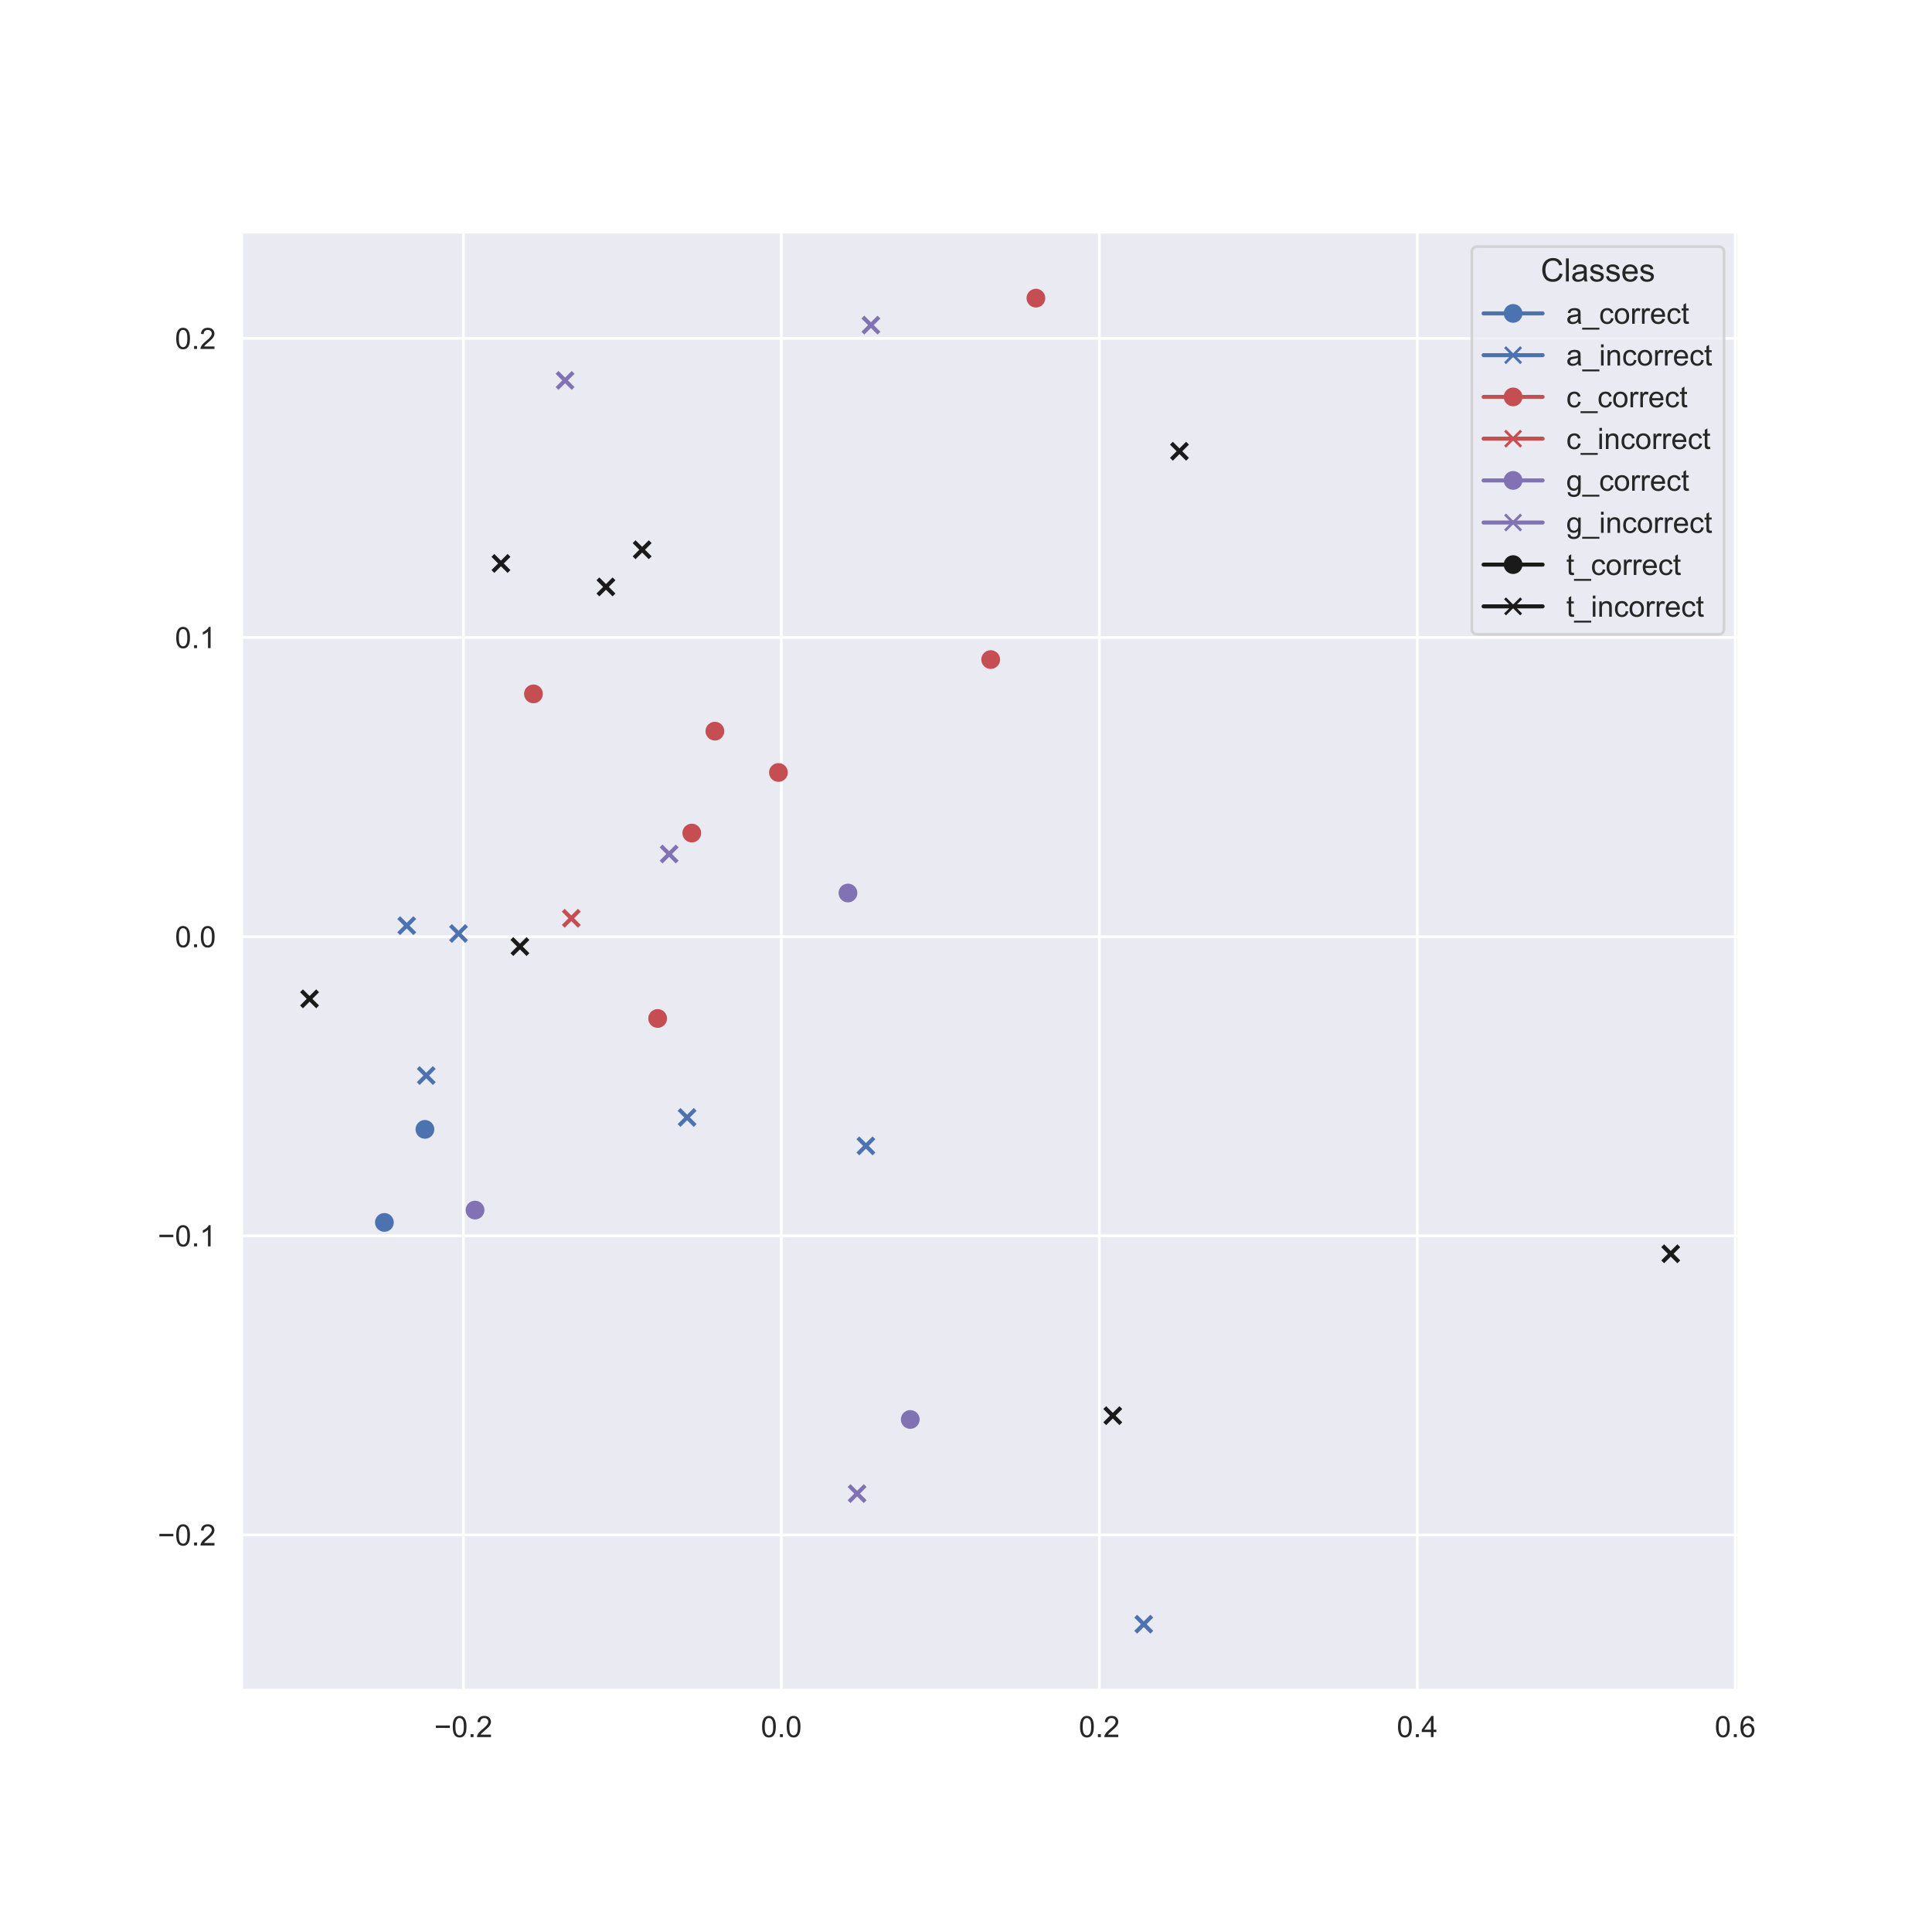 <?xml version="1.0" encoding="utf-8" standalone="no"?>
<!DOCTYPE svg PUBLIC "-//W3C//DTD SVG 1.1//EN"
  "http://www.w3.org/Graphics/SVG/1.1/DTD/svg11.dtd">
<!-- Created with matplotlib (https://matplotlib.org/) -->
<svg height="720pt" version="1.1" viewBox="0 0 720 720" width="720pt" xmlns="http://www.w3.org/2000/svg" xmlns:xlink="http://www.w3.org/1999/xlink">
 <defs>
  <style type="text/css">
*{stroke-linecap:butt;stroke-linejoin:round;}
  </style>
 </defs>
 <g id="figure_1">
  <g id="patch_1">
   <path d="M 0 720 
L 720 720 
L 720 0 
L 0 0 
z
" style="fill:#ffffff;"/>
  </g>
  <g id="axes_1">
   <g id="patch_2">
    <path d="M 90 630 
L 648 630 
L 648 86.4 
L 90 86.4 
z
" style="fill:#eaeaf2;"/>
   </g>
   <g id="matplotlib.axis_1">
    <g id="xtick_1">
     <g id="line2d_1">
      <path clip-path="url(#pe7b3b11ec2)" d="M 172.692 630 
L 172.692 86.4 
" style="fill:none;stroke:#ffffff;stroke-linecap:round;"/>
     </g>
     <g id="text_1">
      <!-- −0.2 -->
      <defs>
       <path d="M 52.828 31.203 
L 5.562 31.203 
L 5.562 39.406 
L 52.828 39.406 
z
" id="ArialMT-8722"/>
       <path d="M 4.156 35.297 
Q 4.156 48 6.766 55.734 
Q 9.375 63.484 14.516 67.672 
Q 19.672 71.875 27.484 71.875 
Q 33.25 71.875 37.594 69.547 
Q 41.938 67.234 44.766 62.859 
Q 47.609 58.5 49.219 52.219 
Q 50.828 45.953 50.828 35.297 
Q 50.828 22.703 48.234 14.969 
Q 45.656 7.234 40.5 3 
Q 35.359 -1.219 27.484 -1.219 
Q 17.141 -1.219 11.234 6.203 
Q 4.156 15.141 4.156 35.297 
z
M 13.188 35.297 
Q 13.188 17.672 17.312 11.828 
Q 21.438 6 27.484 6 
Q 33.547 6 37.672 11.859 
Q 41.797 17.719 41.797 35.297 
Q 41.797 52.984 37.672 58.781 
Q 33.547 64.594 27.391 64.594 
Q 21.344 64.594 17.719 59.469 
Q 13.188 52.938 13.188 35.297 
z
" id="ArialMT-48"/>
       <path d="M 9.078 0 
L 9.078 10.016 
L 19.094 10.016 
L 19.094 0 
z
" id="ArialMT-46"/>
       <path d="M 50.344 8.453 
L 50.344 0 
L 3.031 0 
Q 2.938 3.172 4.047 6.109 
Q 5.859 10.938 9.828 15.625 
Q 13.812 20.312 21.344 26.469 
Q 33.016 36.031 37.109 41.625 
Q 41.219 47.219 41.219 52.203 
Q 41.219 57.422 37.469 61 
Q 33.734 64.594 27.734 64.594 
Q 21.391 64.594 17.578 60.781 
Q 13.766 56.984 13.719 50.25 
L 4.688 51.172 
Q 5.609 61.281 11.656 66.578 
Q 17.719 71.875 27.938 71.875 
Q 38.234 71.875 44.234 66.156 
Q 50.25 60.453 50.25 52 
Q 50.25 47.703 48.484 43.547 
Q 46.734 39.406 42.656 34.812 
Q 38.578 30.219 29.109 22.219 
Q 21.188 15.578 18.938 13.203 
Q 16.703 10.844 15.234 8.453 
z
" id="ArialMT-50"/>
      </defs>
      <g style="fill:#262626;" transform="translate(161.835 647.374)scale(0.11 -0.11)">
       <use xlink:href="#ArialMT-8722"/>
       <use x="58.398" xlink:href="#ArialMT-48"/>
       <use x="114.014" xlink:href="#ArialMT-46"/>
       <use x="141.797" xlink:href="#ArialMT-50"/>
      </g>
     </g>
    </g>
    <g id="xtick_2">
     <g id="line2d_2">
      <path clip-path="url(#pe7b3b11ec2)" d="M 291.189 630 
L 291.189 86.4 
" style="fill:none;stroke:#ffffff;stroke-linecap:round;"/>
     </g>
     <g id="text_2">
      <!-- 0.0 -->
      <g style="fill:#262626;" transform="translate(283.544 647.374)scale(0.11 -0.11)">
       <use xlink:href="#ArialMT-48"/>
       <use x="55.615" xlink:href="#ArialMT-46"/>
       <use x="83.398" xlink:href="#ArialMT-48"/>
      </g>
     </g>
    </g>
    <g id="xtick_3">
     <g id="line2d_3">
      <path clip-path="url(#pe7b3b11ec2)" d="M 409.685 630 
L 409.685 86.4 
" style="fill:none;stroke:#ffffff;stroke-linecap:round;"/>
     </g>
     <g id="text_3">
      <!-- 0.2 -->
      <g style="fill:#262626;" transform="translate(402.04 647.374)scale(0.11 -0.11)">
       <use xlink:href="#ArialMT-48"/>
       <use x="55.615" xlink:href="#ArialMT-46"/>
       <use x="83.398" xlink:href="#ArialMT-50"/>
      </g>
     </g>
    </g>
    <g id="xtick_4">
     <g id="line2d_4">
      <path clip-path="url(#pe7b3b11ec2)" d="M 528.182 630 
L 528.182 86.4 
" style="fill:none;stroke:#ffffff;stroke-linecap:round;"/>
     </g>
     <g id="text_4">
      <!-- 0.4 -->
      <defs>
       <path d="M 32.328 0 
L 32.328 17.141 
L 1.266 17.141 
L 1.266 25.203 
L 33.938 71.578 
L 41.109 71.578 
L 41.109 25.203 
L 50.781 25.203 
L 50.781 17.141 
L 41.109 17.141 
L 41.109 0 
z
M 32.328 25.203 
L 32.328 57.469 
L 9.906 25.203 
z
" id="ArialMT-52"/>
      </defs>
      <g style="fill:#262626;" transform="translate(520.537 647.374)scale(0.11 -0.11)">
       <use xlink:href="#ArialMT-48"/>
       <use x="55.615" xlink:href="#ArialMT-46"/>
       <use x="83.398" xlink:href="#ArialMT-52"/>
      </g>
     </g>
    </g>
    <g id="xtick_5">
     <g id="line2d_5">
      <path clip-path="url(#pe7b3b11ec2)" d="M 646.678 630 
L 646.678 86.4 
" style="fill:none;stroke:#ffffff;stroke-linecap:round;"/>
     </g>
     <g id="text_5">
      <!-- 0.6 -->
      <defs>
       <path d="M 49.75 54.047 
L 41.016 53.375 
Q 39.844 58.547 37.703 60.891 
Q 34.125 64.656 28.906 64.656 
Q 24.703 64.656 21.531 62.312 
Q 17.391 59.281 14.984 53.469 
Q 12.594 47.656 12.5 36.922 
Q 15.672 41.75 20.266 44.094 
Q 24.859 46.438 29.891 46.438 
Q 38.672 46.438 44.844 39.969 
Q 51.031 33.5 51.031 23.25 
Q 51.031 16.5 48.125 10.719 
Q 45.219 4.938 40.141 1.859 
Q 35.062 -1.219 28.609 -1.219 
Q 17.625 -1.219 10.688 6.859 
Q 3.766 14.938 3.766 33.5 
Q 3.766 54.25 11.422 63.672 
Q 18.109 71.875 29.438 71.875 
Q 37.891 71.875 43.281 67.141 
Q 48.688 62.406 49.75 54.047 
z
M 13.875 23.188 
Q 13.875 18.656 15.797 14.5 
Q 17.719 10.359 21.188 8.172 
Q 24.656 6 28.469 6 
Q 34.031 6 38.031 10.484 
Q 42.047 14.984 42.047 22.703 
Q 42.047 30.125 38.078 34.391 
Q 34.125 38.672 28.125 38.672 
Q 22.172 38.672 18.016 34.391 
Q 13.875 30.125 13.875 23.188 
z
" id="ArialMT-54"/>
      </defs>
      <g style="fill:#262626;" transform="translate(639.033 647.374)scale(0.11 -0.11)">
       <use xlink:href="#ArialMT-48"/>
       <use x="55.615" xlink:href="#ArialMT-46"/>
       <use x="83.398" xlink:href="#ArialMT-54"/>
      </g>
     </g>
    </g>
   </g>
   <g id="matplotlib.axis_2">
    <g id="ytick_1">
     <g id="line2d_6">
      <path clip-path="url(#pe7b3b11ec2)" d="M 90 572.019 
L 648 572.019 
" style="fill:none;stroke:#ffffff;stroke-linecap:round;"/>
     </g>
     <g id="text_6">
      <!-- −0.2 -->
      <g style="fill:#262626;" transform="translate(58.785 575.955)scale(0.11 -0.11)">
       <use xlink:href="#ArialMT-8722"/>
       <use x="58.398" xlink:href="#ArialMT-48"/>
       <use x="114.014" xlink:href="#ArialMT-46"/>
       <use x="141.797" xlink:href="#ArialMT-50"/>
      </g>
     </g>
    </g>
    <g id="ytick_2">
     <g id="line2d_7">
      <path clip-path="url(#pe7b3b11ec2)" d="M 90 460.542 
L 648 460.542 
" style="fill:none;stroke:#ffffff;stroke-linecap:round;"/>
     </g>
     <g id="text_7">
      <!-- −0.1 -->
      <defs>
       <path d="M 37.25 0 
L 28.469 0 
L 28.469 56 
Q 25.297 52.984 20.141 49.953 
Q 14.984 46.922 10.891 45.406 
L 10.891 53.906 
Q 18.266 57.375 23.781 62.297 
Q 29.297 67.234 31.594 71.875 
L 37.25 71.875 
z
" id="ArialMT-49"/>
      </defs>
      <g style="fill:#262626;" transform="translate(58.785 464.479)scale(0.11 -0.11)">
       <use xlink:href="#ArialMT-8722"/>
       <use x="58.398" xlink:href="#ArialMT-48"/>
       <use x="114.014" xlink:href="#ArialMT-46"/>
       <use x="141.797" xlink:href="#ArialMT-49"/>
      </g>
     </g>
    </g>
    <g id="ytick_3">
     <g id="line2d_8">
      <path clip-path="url(#pe7b3b11ec2)" d="M 90 349.066 
L 648 349.066 
" style="fill:none;stroke:#ffffff;stroke-linecap:round;"/>
     </g>
     <g id="text_8">
      <!-- 0.0 -->
      <g style="fill:#262626;" transform="translate(65.21 353.003)scale(0.11 -0.11)">
       <use xlink:href="#ArialMT-48"/>
       <use x="55.615" xlink:href="#ArialMT-46"/>
       <use x="83.398" xlink:href="#ArialMT-48"/>
      </g>
     </g>
    </g>
    <g id="ytick_4">
     <g id="line2d_9">
      <path clip-path="url(#pe7b3b11ec2)" d="M 90 237.59 
L 648 237.59 
" style="fill:none;stroke:#ffffff;stroke-linecap:round;"/>
     </g>
     <g id="text_9">
      <!-- 0.1 -->
      <g style="fill:#262626;" transform="translate(65.21 241.527)scale(0.11 -0.11)">
       <use xlink:href="#ArialMT-48"/>
       <use x="55.615" xlink:href="#ArialMT-46"/>
       <use x="83.398" xlink:href="#ArialMT-49"/>
      </g>
     </g>
    </g>
    <g id="ytick_5">
     <g id="line2d_10">
      <path clip-path="url(#pe7b3b11ec2)" d="M 90 126.114 
L 648 126.114 
" style="fill:none;stroke:#ffffff;stroke-linecap:round;"/>
     </g>
     <g id="text_10">
      <!-- 0.2 -->
      <g style="fill:#262626;" transform="translate(65.21 130.051)scale(0.11 -0.11)">
       <use xlink:href="#ArialMT-48"/>
       <use x="55.615" xlink:href="#ArialMT-46"/>
       <use x="83.398" xlink:href="#ArialMT-50"/>
      </g>
     </g>
    </g>
   </g>
   <g id="PathCollection_1">
    <defs>
     <path d="M -3 3 
L 3 -3 
M -3 -3 
L 3 3 
" id="m99fdbcc332" style="stroke:#8172b3;stroke-width:1.5;"/>
    </defs>
    <g clip-path="url(#pe7b3b11ec2)">
     <use style="fill:#8172b3;stroke:#8172b3;stroke-width:1.5;" x="210.592" xlink:href="#m99fdbcc332" y="141.774"/>
    </g>
   </g>
   <g id="PathCollection_2">
    <g clip-path="url(#pe7b3b11ec2)">
     <use style="fill:#8172b3;stroke:#8172b3;stroke-width:1.5;" x="249.371" xlink:href="#m99fdbcc332" y="318.266"/>
    </g>
   </g>
   <g id="PathCollection_3">
    <g clip-path="url(#pe7b3b11ec2)">
     <use style="fill:#8172b3;stroke:#8172b3;stroke-width:1.5;" x="324.565" xlink:href="#m99fdbcc332" y="121.159"/>
    </g>
   </g>
   <g id="PathCollection_4">
    <defs>
     <path d="M 0 3 
C 0.796 3 1.559 2.684 2.121 2.121 
C 2.684 1.559 3 0.796 3 0 
C 3 -0.796 2.684 -1.559 2.121 -2.121 
C 1.559 -2.684 0.796 -3 0 -3 
C -0.796 -3 -1.559 -2.684 -2.121 -2.121 
C -2.684 -1.559 -3 -0.796 -3 0 
C -3 0.796 -2.684 1.559 -2.121 2.121 
C -1.559 2.684 -0.796 3 0 3 
z
" id="mf8ffd0fb2f" style="stroke:#8172b3;"/>
    </defs>
    <g clip-path="url(#pe7b3b11ec2)">
     <use style="fill:#8172b3;stroke:#8172b3;" x="177.034" xlink:href="#mf8ffd0fb2f" y="450.961"/>
    </g>
   </g>
   <g id="PathCollection_5">
    <g clip-path="url(#pe7b3b11ec2)">
     <use style="fill:#8172b3;stroke:#8172b3;" x="316.01" xlink:href="#mf8ffd0fb2f" y="332.799"/>
    </g>
   </g>
   <g id="PathCollection_6">
    <g clip-path="url(#pe7b3b11ec2)">
     <use style="fill:#8172b3;stroke:#8172b3;" x="339.223" xlink:href="#mf8ffd0fb2f" y="528.996"/>
    </g>
   </g>
   <g id="PathCollection_7">
    <g clip-path="url(#pe7b3b11ec2)">
     <use style="fill:#8172b3;stroke:#8172b3;stroke-width:1.5;" x="319.425" xlink:href="#m99fdbcc332" y="556.62"/>
    </g>
   </g>
   <g id="PathCollection_8">
    <defs>
     <path d="M -3 3 
L 3 -3 
M -3 -3 
L 3 3 
" id="m1312f1bc8c" style="stroke:#4c72b0;stroke-width:1.5;"/>
    </defs>
    <g clip-path="url(#pe7b3b11ec2)">
     <use style="fill:#4c72b0;stroke:#4c72b0;stroke-width:1.5;" x="256.064" xlink:href="#m1312f1bc8c" y="416.444"/>
    </g>
   </g>
   <g id="PathCollection_9">
    <g clip-path="url(#pe7b3b11ec2)">
     <use style="fill:#4c72b0;stroke:#4c72b0;stroke-width:1.5;" x="322.696" xlink:href="#m1312f1bc8c" y="427.038"/>
    </g>
   </g>
   <g id="PathCollection_10">
    <g clip-path="url(#pe7b3b11ec2)">
     <use style="fill:#4c72b0;stroke:#4c72b0;stroke-width:1.5;" x="426.243" xlink:href="#m1312f1bc8c" y="605.291"/>
    </g>
   </g>
   <g id="PathCollection_11">
    <defs>
     <path d="M 0 3 
C 0.796 3 1.559 2.684 2.121 2.121 
C 2.684 1.559 3 0.796 3 0 
C 3 -0.796 2.684 -1.559 2.121 -2.121 
C 1.559 -2.684 0.796 -3 0 -3 
C -0.796 -3 -1.559 -2.684 -2.121 -2.121 
C -2.684 -1.559 -3 -0.796 -3 0 
C -3 0.796 -2.684 1.559 -2.121 2.121 
C -1.559 2.684 -0.796 3 0 3 
z
" id="mbc7bdab40c" style="stroke:#4c72b0;"/>
    </defs>
    <g clip-path="url(#pe7b3b11ec2)">
     <use style="fill:#4c72b0;stroke:#4c72b0;" x="158.355" xlink:href="#mbc7bdab40c" y="420.879"/>
    </g>
   </g>
   <g id="PathCollection_12">
    <g clip-path="url(#pe7b3b11ec2)">
     <use style="fill:#4c72b0;stroke:#4c72b0;stroke-width:1.5;" x="151.583" xlink:href="#m1312f1bc8c" y="344.961"/>
    </g>
   </g>
   <g id="PathCollection_13">
    <g clip-path="url(#pe7b3b11ec2)">
     <use style="fill:#4c72b0;stroke:#4c72b0;" x="143.252" xlink:href="#mbc7bdab40c" y="455.56"/>
    </g>
   </g>
   <g id="PathCollection_14">
    <g clip-path="url(#pe7b3b11ec2)">
     <use style="fill:#4c72b0;stroke:#4c72b0;stroke-width:1.5;" x="158.845" xlink:href="#m1312f1bc8c" y="400.826"/>
    </g>
   </g>
   <g id="PathCollection_15">
    <g clip-path="url(#pe7b3b11ec2)">
     <use style="fill:#4c72b0;stroke:#4c72b0;stroke-width:1.5;" x="170.88" xlink:href="#m1312f1bc8c" y="347.891"/>
    </g>
   </g>
   <g id="PathCollection_16">
    <defs>
     <path d="M 0 3 
C 0.796 3 1.559 2.684 2.121 2.121 
C 2.684 1.559 3 0.796 3 0 
C 3 -0.796 2.684 -1.559 2.121 -2.121 
C 1.559 -2.684 0.796 -3 0 -3 
C -0.796 -3 -1.559 -2.684 -2.121 -2.121 
C -2.684 -1.559 -3 -0.796 -3 0 
C -3 0.796 -2.684 1.559 -2.121 2.121 
C -1.559 2.684 -0.796 3 0 3 
z
" id="m4e1bbd9302" style="stroke:#c44e52;"/>
    </defs>
    <g clip-path="url(#pe7b3b11ec2)">
     <use style="fill:#c44e52;stroke:#c44e52;" x="369.201" xlink:href="#m4e1bbd9302" y="245.803"/>
    </g>
   </g>
   <g id="PathCollection_17">
    <g clip-path="url(#pe7b3b11ec2)">
     <use style="fill:#c44e52;stroke:#c44e52;" x="290.097" xlink:href="#m4e1bbd9302" y="287.88"/>
    </g>
   </g>
   <g id="PathCollection_18">
    <defs>
     <path d="M -3 3 
L 3 -3 
M -3 -3 
L 3 3 
" id="ma3d05f5218" style="stroke:#c44e52;stroke-width:1.5;"/>
    </defs>
    <g clip-path="url(#pe7b3b11ec2)">
     <use style="fill:#c44e52;stroke:#c44e52;stroke-width:1.5;" x="212.905" xlink:href="#ma3d05f5218" y="342.219"/>
    </g>
   </g>
   <g id="PathCollection_19">
    <g clip-path="url(#pe7b3b11ec2)">
     <use style="fill:#c44e52;stroke:#c44e52;" x="245.084" xlink:href="#m4e1bbd9302" y="379.558"/>
    </g>
   </g>
   <g id="PathCollection_20">
    <g clip-path="url(#pe7b3b11ec2)">
     <use style="fill:#c44e52;stroke:#c44e52;" x="386.053" xlink:href="#m4e1bbd9302" y="111.109"/>
    </g>
   </g>
   <g id="PathCollection_21">
    <defs>
     <path d="M -3 3 
L 3 -3 
M -3 -3 
L 3 3 
" id="mb4d119b89e" style="stroke:#1a1a1a;stroke-width:1.5;"/>
    </defs>
    <g clip-path="url(#pe7b3b11ec2)">
     <use style="fill:#1a1a1a;stroke:#1a1a1a;stroke-width:1.5;" x="622.636" xlink:href="#mb4d119b89e" y="467.249"/>
    </g>
   </g>
   <g id="PathCollection_22">
    <g clip-path="url(#pe7b3b11ec2)">
     <use style="fill:#1a1a1a;stroke:#1a1a1a;stroke-width:1.5;" x="439.551" xlink:href="#mb4d119b89e" y="168.167"/>
    </g>
   </g>
   <g id="PathCollection_23">
    <g clip-path="url(#pe7b3b11ec2)">
     <use style="fill:#1a1a1a;stroke:#1a1a1a;stroke-width:1.5;" x="414.705" xlink:href="#mb4d119b89e" y="527.576"/>
    </g>
   </g>
   <g id="PathCollection_24">
    <g clip-path="url(#pe7b3b11ec2)">
     <use style="fill:#1a1a1a;stroke:#1a1a1a;stroke-width:1.5;" x="186.688" xlink:href="#mb4d119b89e" y="209.983"/>
    </g>
   </g>
   <g id="PathCollection_25">
    <g clip-path="url(#pe7b3b11ec2)">
     <use style="fill:#1a1a1a;stroke:#1a1a1a;stroke-width:1.5;" x="115.364" xlink:href="#mb4d119b89e" y="372.237"/>
    </g>
   </g>
   <g id="PathCollection_26">
    <g clip-path="url(#pe7b3b11ec2)">
     <use style="fill:#1a1a1a;stroke:#1a1a1a;stroke-width:1.5;" x="225.823" xlink:href="#mb4d119b89e" y="218.719"/>
    </g>
   </g>
   <g id="PathCollection_27">
    <g clip-path="url(#pe7b3b11ec2)">
     <use style="fill:#1a1a1a;stroke:#1a1a1a;stroke-width:1.5;" x="239.312" xlink:href="#mb4d119b89e" y="204.867"/>
    </g>
   </g>
   <g id="PathCollection_28">
    <g clip-path="url(#pe7b3b11ec2)">
     <use style="fill:#1a1a1a;stroke:#1a1a1a;stroke-width:1.5;" x="193.758" xlink:href="#mb4d119b89e" y="352.751"/>
    </g>
   </g>
   <g id="PathCollection_29">
    <g clip-path="url(#pe7b3b11ec2)">
     <use style="fill:#c44e52;stroke:#c44e52;" x="266.418" xlink:href="#m4e1bbd9302" y="272.485"/>
    </g>
   </g>
   <g id="PathCollection_30">
    <g clip-path="url(#pe7b3b11ec2)">
     <use style="fill:#c44e52;stroke:#c44e52;" x="257.809" xlink:href="#m4e1bbd9302" y="310.459"/>
    </g>
   </g>
   <g id="PathCollection_31">
    <g clip-path="url(#pe7b3b11ec2)">
     <use style="fill:#c44e52;stroke:#c44e52;" x="198.806" xlink:href="#m4e1bbd9302" y="258.592"/>
    </g>
   </g>
   <g id="patch_3">
    <path d="M 90 630 
L 90 86.4 
" style="fill:none;stroke:#ffffff;stroke-linecap:square;stroke-linejoin:miter;stroke-width:1.25;"/>
   </g>
   <g id="patch_4">
    <path d="M 648 630 
L 648 86.4 
" style="fill:none;stroke:#ffffff;stroke-linecap:square;stroke-linejoin:miter;stroke-width:1.25;"/>
   </g>
   <g id="patch_5">
    <path d="M 90 630 
L 648 630 
" style="fill:none;stroke:#ffffff;stroke-linecap:square;stroke-linejoin:miter;stroke-width:1.25;"/>
   </g>
   <g id="patch_6">
    <path d="M 90 86.4 
L 648 86.4 
" style="fill:none;stroke:#ffffff;stroke-linecap:square;stroke-linejoin:miter;stroke-width:1.25;"/>
   </g>
   <g id="legend_1">
    <g id="patch_7">
     <path d="M 550.69 236.411 
L 640.3 236.411 
Q 642.5 236.411 642.5 234.211 
L 642.5 94.1 
Q 642.5 91.9 640.3 91.9 
L 550.69 91.9 
Q 548.49 91.9 548.49 94.1 
L 548.49 234.211 
Q 548.49 236.411 550.69 236.411 
z
" style="fill:#eaeaf2;opacity:0.8;stroke:#cccccc;stroke-linejoin:miter;"/>
    </g>
    <g id="text_11">
     <!-- Classes -->
     <defs>
      <path d="M 58.797 25.094 
L 68.266 22.703 
Q 65.281 11.031 57.547 4.906 
Q 49.812 -1.219 38.625 -1.219 
Q 27.047 -1.219 19.797 3.484 
Q 12.547 8.203 8.766 17.141 
Q 4.984 26.078 4.984 36.328 
Q 4.984 47.516 9.25 55.828 
Q 13.531 64.156 21.406 68.469 
Q 29.297 72.797 38.766 72.797 
Q 49.516 72.797 56.828 67.328 
Q 64.156 61.859 67.047 51.953 
L 57.719 49.75 
Q 55.219 57.562 50.484 61.125 
Q 45.75 64.703 38.578 64.703 
Q 30.328 64.703 24.781 60.734 
Q 19.234 56.781 16.984 50.109 
Q 14.75 43.453 14.75 36.375 
Q 14.75 27.25 17.406 20.438 
Q 20.062 13.625 25.672 10.25 
Q 31.297 6.891 37.844 6.891 
Q 45.797 6.891 51.312 11.469 
Q 56.844 16.062 58.797 25.094 
z
" id="ArialMT-67"/>
      <path d="M 6.391 0 
L 6.391 71.578 
L 15.188 71.578 
L 15.188 0 
z
" id="ArialMT-108"/>
      <path d="M 40.438 6.391 
Q 35.547 2.25 31.031 0.531 
Q 26.516 -1.172 21.344 -1.172 
Q 12.797 -1.172 8.203 3 
Q 3.609 7.172 3.609 13.672 
Q 3.609 17.484 5.344 20.625 
Q 7.078 23.781 9.891 25.688 
Q 12.703 27.594 16.219 28.562 
Q 18.797 29.25 24.031 29.891 
Q 34.672 31.156 39.703 32.906 
Q 39.75 34.719 39.75 35.203 
Q 39.75 40.578 37.25 42.781 
Q 33.891 45.75 27.25 45.75 
Q 21.047 45.75 18.094 43.578 
Q 15.141 41.406 13.719 35.891 
L 5.125 37.062 
Q 6.297 42.578 8.984 45.969 
Q 11.672 49.359 16.75 51.188 
Q 21.828 53.031 28.516 53.031 
Q 35.156 53.031 39.297 51.469 
Q 43.453 49.906 45.406 47.531 
Q 47.359 45.172 48.141 41.547 
Q 48.578 39.312 48.578 33.453 
L 48.578 21.734 
Q 48.578 9.469 49.141 6.219 
Q 49.703 2.984 51.375 0 
L 42.188 0 
Q 40.828 2.734 40.438 6.391 
z
M 39.703 26.031 
Q 34.906 24.078 25.344 22.703 
Q 19.922 21.922 17.672 20.938 
Q 15.438 19.969 14.203 18.094 
Q 12.984 16.219 12.984 13.922 
Q 12.984 10.406 15.641 8.062 
Q 18.312 5.719 23.438 5.719 
Q 28.516 5.719 32.469 7.938 
Q 36.422 10.156 38.281 14.016 
Q 39.703 17 39.703 22.797 
z
" id="ArialMT-97"/>
      <path d="M 3.078 15.484 
L 11.766 16.844 
Q 12.5 11.625 15.844 8.844 
Q 19.188 6.062 25.203 6.062 
Q 31.25 6.062 34.172 8.516 
Q 37.109 10.984 37.109 14.312 
Q 37.109 17.281 34.516 19 
Q 32.719 20.172 25.531 21.969 
Q 15.875 24.422 12.141 26.203 
Q 8.406 27.984 6.469 31.125 
Q 4.547 34.281 4.547 38.094 
Q 4.547 41.547 6.125 44.5 
Q 7.719 47.469 10.453 49.422 
Q 12.5 50.922 16.031 51.969 
Q 19.578 53.031 23.641 53.031 
Q 29.734 53.031 34.344 51.266 
Q 38.969 49.516 41.156 46.5 
Q 43.359 43.5 44.188 38.484 
L 35.594 37.312 
Q 35.016 41.312 32.203 43.547 
Q 29.391 45.797 24.266 45.797 
Q 18.219 45.797 15.625 43.797 
Q 13.031 41.797 13.031 39.109 
Q 13.031 37.406 14.109 36.031 
Q 15.188 34.625 17.484 33.688 
Q 18.797 33.203 25.25 31.453 
Q 34.578 28.953 38.25 27.359 
Q 41.938 25.781 44.031 22.75 
Q 46.141 19.734 46.141 15.234 
Q 46.141 10.844 43.578 6.953 
Q 41.016 3.078 36.172 0.953 
Q 31.344 -1.172 25.25 -1.172 
Q 15.141 -1.172 9.844 3.031 
Q 4.547 7.234 3.078 15.484 
z
" id="ArialMT-115"/>
      <path d="M 42.094 16.703 
L 51.172 15.578 
Q 49.031 7.625 43.219 3.219 
Q 37.406 -1.172 28.375 -1.172 
Q 17 -1.172 10.328 5.828 
Q 3.656 12.844 3.656 25.484 
Q 3.656 38.578 10.391 45.797 
Q 17.141 53.031 27.875 53.031 
Q 38.281 53.031 44.875 45.953 
Q 51.469 38.875 51.469 26.031 
Q 51.469 25.25 51.422 23.688 
L 12.75 23.688 
Q 13.234 15.141 17.578 10.594 
Q 21.922 6.062 28.422 6.062 
Q 33.25 6.062 36.672 8.594 
Q 40.094 11.141 42.094 16.703 
z
M 13.234 30.906 
L 42.188 30.906 
Q 41.609 37.453 38.875 40.719 
Q 34.672 45.797 27.984 45.797 
Q 21.922 45.797 17.797 41.75 
Q 13.672 37.703 13.234 30.906 
z
" id="ArialMT-101"/>
     </defs>
     <g style="fill:#262626;" transform="translate(574.155 104.889)scale(0.12 -0.12)">
      <use xlink:href="#ArialMT-67"/>
      <use x="72.217" xlink:href="#ArialMT-108"/>
      <use x="94.434" xlink:href="#ArialMT-97"/>
      <use x="150.049" xlink:href="#ArialMT-115"/>
      <use x="200.049" xlink:href="#ArialMT-115"/>
      <use x="250.049" xlink:href="#ArialMT-101"/>
      <use x="305.664" xlink:href="#ArialMT-115"/>
     </g>
    </g>
    <g id="line2d_11">
     <path d="M 552.89 116.798 
L 574.89 116.798 
" style="fill:none;stroke:#4c72b0;stroke-linecap:round;stroke-width:1.5;"/>
    </g>
    <g id="line2d_12">
     <g>
      <use style="fill:#4c72b0;stroke:#4c72b0;" x="563.89" xlink:href="#mbc7bdab40c" y="116.798"/>
     </g>
    </g>
    <g id="text_12">
     <!-- a_correct -->
     <defs>
      <path d="M -1.516 -19.875 
L -1.516 -13.531 
L 56.734 -13.531 
L 56.734 -19.875 
z
" id="ArialMT-95"/>
      <path d="M 40.438 19 
L 49.078 17.875 
Q 47.656 8.938 41.812 3.875 
Q 35.984 -1.172 27.484 -1.172 
Q 16.844 -1.172 10.375 5.781 
Q 3.906 12.75 3.906 25.734 
Q 3.906 34.125 6.688 40.422 
Q 9.469 46.734 15.156 49.875 
Q 20.844 53.031 27.547 53.031 
Q 35.984 53.031 41.359 48.75 
Q 46.734 44.484 48.25 36.625 
L 39.703 35.297 
Q 38.484 40.531 35.375 43.156 
Q 32.281 45.797 27.875 45.797 
Q 21.234 45.797 17.078 41.031 
Q 12.938 36.281 12.938 25.984 
Q 12.938 15.531 16.938 10.797 
Q 20.953 6.062 27.391 6.062 
Q 32.562 6.062 36.031 9.234 
Q 39.5 12.406 40.438 19 
z
" id="ArialMT-99"/>
      <path d="M 3.328 25.922 
Q 3.328 40.328 11.328 47.266 
Q 18.016 53.031 27.641 53.031 
Q 38.328 53.031 45.109 46.016 
Q 51.906 39.016 51.906 26.656 
Q 51.906 16.656 48.906 10.906 
Q 45.906 5.172 40.156 2 
Q 34.422 -1.172 27.641 -1.172 
Q 16.75 -1.172 10.031 5.812 
Q 3.328 12.797 3.328 25.922 
z
M 12.359 25.922 
Q 12.359 15.969 16.703 11.016 
Q 21.047 6.062 27.641 6.062 
Q 34.188 6.062 38.531 11.031 
Q 42.875 16.016 42.875 26.219 
Q 42.875 35.844 38.5 40.797 
Q 34.125 45.75 27.641 45.75 
Q 21.047 45.75 16.703 40.812 
Q 12.359 35.891 12.359 25.922 
z
" id="ArialMT-111"/>
      <path d="M 6.5 0 
L 6.5 51.859 
L 14.406 51.859 
L 14.406 44 
Q 17.438 49.516 20 51.266 
Q 22.562 53.031 25.641 53.031 
Q 30.078 53.031 34.672 50.203 
L 31.641 42.047 
Q 28.422 43.953 25.203 43.953 
Q 22.312 43.953 20.016 42.219 
Q 17.719 40.484 16.75 37.406 
Q 15.281 32.719 15.281 27.156 
L 15.281 0 
z
" id="ArialMT-114"/>
      <path d="M 25.781 7.859 
L 27.047 0.094 
Q 23.344 -0.688 20.406 -0.688 
Q 15.625 -0.688 12.984 0.828 
Q 10.359 2.344 9.281 4.812 
Q 8.203 7.281 8.203 15.188 
L 8.203 45.016 
L 1.766 45.016 
L 1.766 51.859 
L 8.203 51.859 
L 8.203 64.703 
L 16.938 69.969 
L 16.938 51.859 
L 25.781 51.859 
L 25.781 45.016 
L 16.938 45.016 
L 16.938 14.703 
Q 16.938 10.938 17.406 9.859 
Q 17.875 8.797 18.922 8.156 
Q 19.969 7.516 21.922 7.516 
Q 23.391 7.516 25.781 7.859 
z
" id="ArialMT-116"/>
     </defs>
     <g style="fill:#262626;" transform="translate(583.69 120.648)scale(0.11 -0.11)">
      <use xlink:href="#ArialMT-97"/>
      <use x="55.615" xlink:href="#ArialMT-95"/>
      <use x="111.23" xlink:href="#ArialMT-99"/>
      <use x="161.23" xlink:href="#ArialMT-111"/>
      <use x="216.846" xlink:href="#ArialMT-114"/>
      <use x="250.146" xlink:href="#ArialMT-114"/>
      <use x="283.447" xlink:href="#ArialMT-101"/>
      <use x="339.062" xlink:href="#ArialMT-99"/>
      <use x="389.062" xlink:href="#ArialMT-116"/>
     </g>
    </g>
    <g id="line2d_13">
     <path d="M 552.89 132.358 
L 574.89 132.358 
" style="fill:none;stroke:#4c72b0;stroke-linecap:round;stroke-width:1.5;"/>
    </g>
    <g id="line2d_14">
     <defs>
      <path d="M -3 3 
L 3 -3 
M -3 -3 
L 3 3 
" id="ma1fe45caf0" style="stroke:#4c72b0;"/>
     </defs>
     <g>
      <use style="fill:#4c72b0;stroke:#4c72b0;" x="563.89" xlink:href="#ma1fe45caf0" y="132.358"/>
     </g>
    </g>
    <g id="text_13">
     <!-- a_incorrect -->
     <defs>
      <path d="M 6.641 61.469 
L 6.641 71.578 
L 15.438 71.578 
L 15.438 61.469 
z
M 6.641 0 
L 6.641 51.859 
L 15.438 51.859 
L 15.438 0 
z
" id="ArialMT-105"/>
      <path d="M 6.594 0 
L 6.594 51.859 
L 14.5 51.859 
L 14.5 44.484 
Q 20.219 53.031 31 53.031 
Q 35.688 53.031 39.625 51.344 
Q 43.562 49.656 45.516 46.922 
Q 47.469 44.188 48.25 40.438 
Q 48.734 37.984 48.734 31.891 
L 48.734 0 
L 39.938 0 
L 39.938 31.547 
Q 39.938 36.922 38.906 39.578 
Q 37.891 42.234 35.281 43.812 
Q 32.672 45.406 29.156 45.406 
Q 23.531 45.406 19.453 41.844 
Q 15.375 38.281 15.375 28.328 
L 15.375 0 
z
" id="ArialMT-110"/>
     </defs>
     <g style="fill:#262626;" transform="translate(583.69 136.208)scale(0.11 -0.11)">
      <use xlink:href="#ArialMT-97"/>
      <use x="55.615" xlink:href="#ArialMT-95"/>
      <use x="111.23" xlink:href="#ArialMT-105"/>
      <use x="133.447" xlink:href="#ArialMT-110"/>
      <use x="189.062" xlink:href="#ArialMT-99"/>
      <use x="239.062" xlink:href="#ArialMT-111"/>
      <use x="294.678" xlink:href="#ArialMT-114"/>
      <use x="327.979" xlink:href="#ArialMT-114"/>
      <use x="361.279" xlink:href="#ArialMT-101"/>
      <use x="416.895" xlink:href="#ArialMT-99"/>
      <use x="466.895" xlink:href="#ArialMT-116"/>
     </g>
    </g>
    <g id="line2d_15">
     <path d="M 552.89 147.918 
L 574.89 147.918 
" style="fill:none;stroke:#c44e52;stroke-linecap:round;stroke-width:1.5;"/>
    </g>
    <g id="line2d_16">
     <g>
      <use style="fill:#c44e52;stroke:#c44e52;" x="563.89" xlink:href="#m4e1bbd9302" y="147.918"/>
     </g>
    </g>
    <g id="text_14">
     <!-- c_correct -->
     <g style="fill:#262626;" transform="translate(583.69 151.768)scale(0.11 -0.11)">
      <use xlink:href="#ArialMT-99"/>
      <use x="50" xlink:href="#ArialMT-95"/>
      <use x="105.615" xlink:href="#ArialMT-99"/>
      <use x="155.615" xlink:href="#ArialMT-111"/>
      <use x="211.23" xlink:href="#ArialMT-114"/>
      <use x="244.531" xlink:href="#ArialMT-114"/>
      <use x="277.832" xlink:href="#ArialMT-101"/>
      <use x="333.447" xlink:href="#ArialMT-99"/>
      <use x="383.447" xlink:href="#ArialMT-116"/>
     </g>
    </g>
    <g id="line2d_17">
     <path d="M 552.89 163.477 
L 574.89 163.477 
" style="fill:none;stroke:#c44e52;stroke-linecap:round;stroke-width:1.5;"/>
    </g>
    <g id="line2d_18">
     <defs>
      <path d="M -3 3 
L 3 -3 
M -3 -3 
L 3 3 
" id="m9e23142ef7" style="stroke:#c44e52;"/>
     </defs>
     <g>
      <use style="fill:#c44e52;stroke:#c44e52;" x="563.89" xlink:href="#m9e23142ef7" y="163.477"/>
     </g>
    </g>
    <g id="text_15">
     <!-- c_incorrect -->
     <g style="fill:#262626;" transform="translate(583.69 167.327)scale(0.11 -0.11)">
      <use xlink:href="#ArialMT-99"/>
      <use x="50" xlink:href="#ArialMT-95"/>
      <use x="105.615" xlink:href="#ArialMT-105"/>
      <use x="127.832" xlink:href="#ArialMT-110"/>
      <use x="183.447" xlink:href="#ArialMT-99"/>
      <use x="233.447" xlink:href="#ArialMT-111"/>
      <use x="289.062" xlink:href="#ArialMT-114"/>
      <use x="322.363" xlink:href="#ArialMT-114"/>
      <use x="355.664" xlink:href="#ArialMT-101"/>
      <use x="411.279" xlink:href="#ArialMT-99"/>
      <use x="461.279" xlink:href="#ArialMT-116"/>
     </g>
    </g>
    <g id="line2d_19">
     <path d="M 552.89 179.037 
L 574.89 179.037 
" style="fill:none;stroke:#8172b3;stroke-linecap:round;stroke-width:1.5;"/>
    </g>
    <g id="line2d_20">
     <g>
      <use style="fill:#8172b3;stroke:#8172b3;" x="563.89" xlink:href="#mf8ffd0fb2f" y="179.037"/>
     </g>
    </g>
    <g id="text_16">
     <!-- g_correct -->
     <defs>
      <path d="M 4.984 -4.297 
L 13.531 -5.562 
Q 14.062 -9.516 16.5 -11.328 
Q 19.781 -13.766 25.438 -13.766 
Q 31.547 -13.766 34.859 -11.328 
Q 38.188 -8.891 39.359 -4.5 
Q 40.047 -1.812 39.984 6.781 
Q 34.234 0 25.641 0 
Q 14.938 0 9.078 7.719 
Q 3.219 15.438 3.219 26.219 
Q 3.219 33.641 5.906 39.906 
Q 8.594 46.188 13.688 49.609 
Q 18.797 53.031 25.688 53.031 
Q 34.859 53.031 40.828 45.609 
L 40.828 51.859 
L 48.922 51.859 
L 48.922 7.031 
Q 48.922 -5.078 46.453 -10.125 
Q 44 -15.188 38.641 -18.109 
Q 33.297 -21.047 25.484 -21.047 
Q 16.219 -21.047 10.5 -16.875 
Q 4.781 -12.703 4.984 -4.297 
z
M 12.25 26.859 
Q 12.25 16.656 16.297 11.969 
Q 20.359 7.281 26.469 7.281 
Q 32.516 7.281 36.609 11.938 
Q 40.719 16.609 40.719 26.562 
Q 40.719 36.078 36.5 40.906 
Q 32.281 45.75 26.312 45.75 
Q 20.453 45.75 16.344 40.984 
Q 12.25 36.234 12.25 26.859 
z
" id="ArialMT-103"/>
     </defs>
     <g style="fill:#262626;" transform="translate(583.69 182.887)scale(0.11 -0.11)">
      <use xlink:href="#ArialMT-103"/>
      <use x="55.615" xlink:href="#ArialMT-95"/>
      <use x="111.23" xlink:href="#ArialMT-99"/>
      <use x="161.23" xlink:href="#ArialMT-111"/>
      <use x="216.846" xlink:href="#ArialMT-114"/>
      <use x="250.146" xlink:href="#ArialMT-114"/>
      <use x="283.447" xlink:href="#ArialMT-101"/>
      <use x="339.062" xlink:href="#ArialMT-99"/>
      <use x="389.062" xlink:href="#ArialMT-116"/>
     </g>
    </g>
    <g id="line2d_21">
     <path d="M 552.89 194.726 
L 574.89 194.726 
" style="fill:none;stroke:#8172b3;stroke-linecap:round;stroke-width:1.5;"/>
    </g>
    <g id="line2d_22">
     <defs>
      <path d="M -3 3 
L 3 -3 
M -3 -3 
L 3 3 
" id="m5061358d7a" style="stroke:#8172b3;"/>
     </defs>
     <g>
      <use style="fill:#8172b3;stroke:#8172b3;" x="563.89" xlink:href="#m5061358d7a" y="194.726"/>
     </g>
    </g>
    <g id="text_17">
     <!-- g_incorrect -->
     <g style="fill:#262626;" transform="translate(583.69 198.576)scale(0.11 -0.11)">
      <use xlink:href="#ArialMT-103"/>
      <use x="55.615" xlink:href="#ArialMT-95"/>
      <use x="111.23" xlink:href="#ArialMT-105"/>
      <use x="133.447" xlink:href="#ArialMT-110"/>
      <use x="189.062" xlink:href="#ArialMT-99"/>
      <use x="239.062" xlink:href="#ArialMT-111"/>
      <use x="294.678" xlink:href="#ArialMT-114"/>
      <use x="327.979" xlink:href="#ArialMT-114"/>
      <use x="361.279" xlink:href="#ArialMT-101"/>
      <use x="416.895" xlink:href="#ArialMT-99"/>
      <use x="466.895" xlink:href="#ArialMT-116"/>
     </g>
    </g>
    <g id="line2d_23">
     <path d="M 552.89 210.415 
L 574.89 210.415 
" style="fill:none;stroke:#1a1a1a;stroke-linecap:round;stroke-width:1.5;"/>
    </g>
    <g id="line2d_24">
     <defs>
      <path d="M 0 3 
C 0.796 3 1.559 2.684 2.121 2.121 
C 2.684 1.559 3 0.796 3 0 
C 3 -0.796 2.684 -1.559 2.121 -2.121 
C 1.559 -2.684 0.796 -3 0 -3 
C -0.796 -3 -1.559 -2.684 -2.121 -2.121 
C -2.684 -1.559 -3 -0.796 -3 0 
C -3 0.796 -2.684 1.559 -2.121 2.121 
C -1.559 2.684 -0.796 3 0 3 
z
" id="m7e346aa379" style="stroke:#1a1a1a;"/>
     </defs>
     <g>
      <use style="fill:#1a1a1a;stroke:#1a1a1a;" x="563.89" xlink:href="#m7e346aa379" y="210.415"/>
     </g>
    </g>
    <g id="text_18">
     <!-- t_correct -->
     <g style="fill:#262626;" transform="translate(583.69 214.265)scale(0.11 -0.11)">
      <use xlink:href="#ArialMT-116"/>
      <use x="27.783" xlink:href="#ArialMT-95"/>
      <use x="83.398" xlink:href="#ArialMT-99"/>
      <use x="133.398" xlink:href="#ArialMT-111"/>
      <use x="189.014" xlink:href="#ArialMT-114"/>
      <use x="222.314" xlink:href="#ArialMT-114"/>
      <use x="255.615" xlink:href="#ArialMT-101"/>
      <use x="311.23" xlink:href="#ArialMT-99"/>
      <use x="361.23" xlink:href="#ArialMT-116"/>
     </g>
    </g>
    <g id="line2d_25">
     <path d="M 552.89 225.975 
L 574.89 225.975 
" style="fill:none;stroke:#1a1a1a;stroke-linecap:round;stroke-width:1.5;"/>
    </g>
    <g id="line2d_26">
     <defs>
      <path d="M -3 3 
L 3 -3 
M -3 -3 
L 3 3 
" id="m683de608a4" style="stroke:#1a1a1a;"/>
     </defs>
     <g>
      <use style="fill:#1a1a1a;stroke:#1a1a1a;" x="563.89" xlink:href="#m683de608a4" y="225.975"/>
     </g>
    </g>
    <g id="text_19">
     <!-- t_incorrect -->
     <g style="fill:#262626;" transform="translate(583.69 229.825)scale(0.11 -0.11)">
      <use xlink:href="#ArialMT-116"/>
      <use x="27.783" xlink:href="#ArialMT-95"/>
      <use x="83.398" xlink:href="#ArialMT-105"/>
      <use x="105.615" xlink:href="#ArialMT-110"/>
      <use x="161.23" xlink:href="#ArialMT-99"/>
      <use x="211.23" xlink:href="#ArialMT-111"/>
      <use x="266.846" xlink:href="#ArialMT-114"/>
      <use x="300.146" xlink:href="#ArialMT-114"/>
      <use x="333.447" xlink:href="#ArialMT-101"/>
      <use x="389.062" xlink:href="#ArialMT-99"/>
      <use x="439.062" xlink:href="#ArialMT-116"/>
     </g>
    </g>
   </g>
  </g>
 </g>
 <defs>
  <clipPath id="pe7b3b11ec2">
   <rect height="543.6" width="558" x="90" y="86.4"/>
  </clipPath>
 </defs>
</svg>
